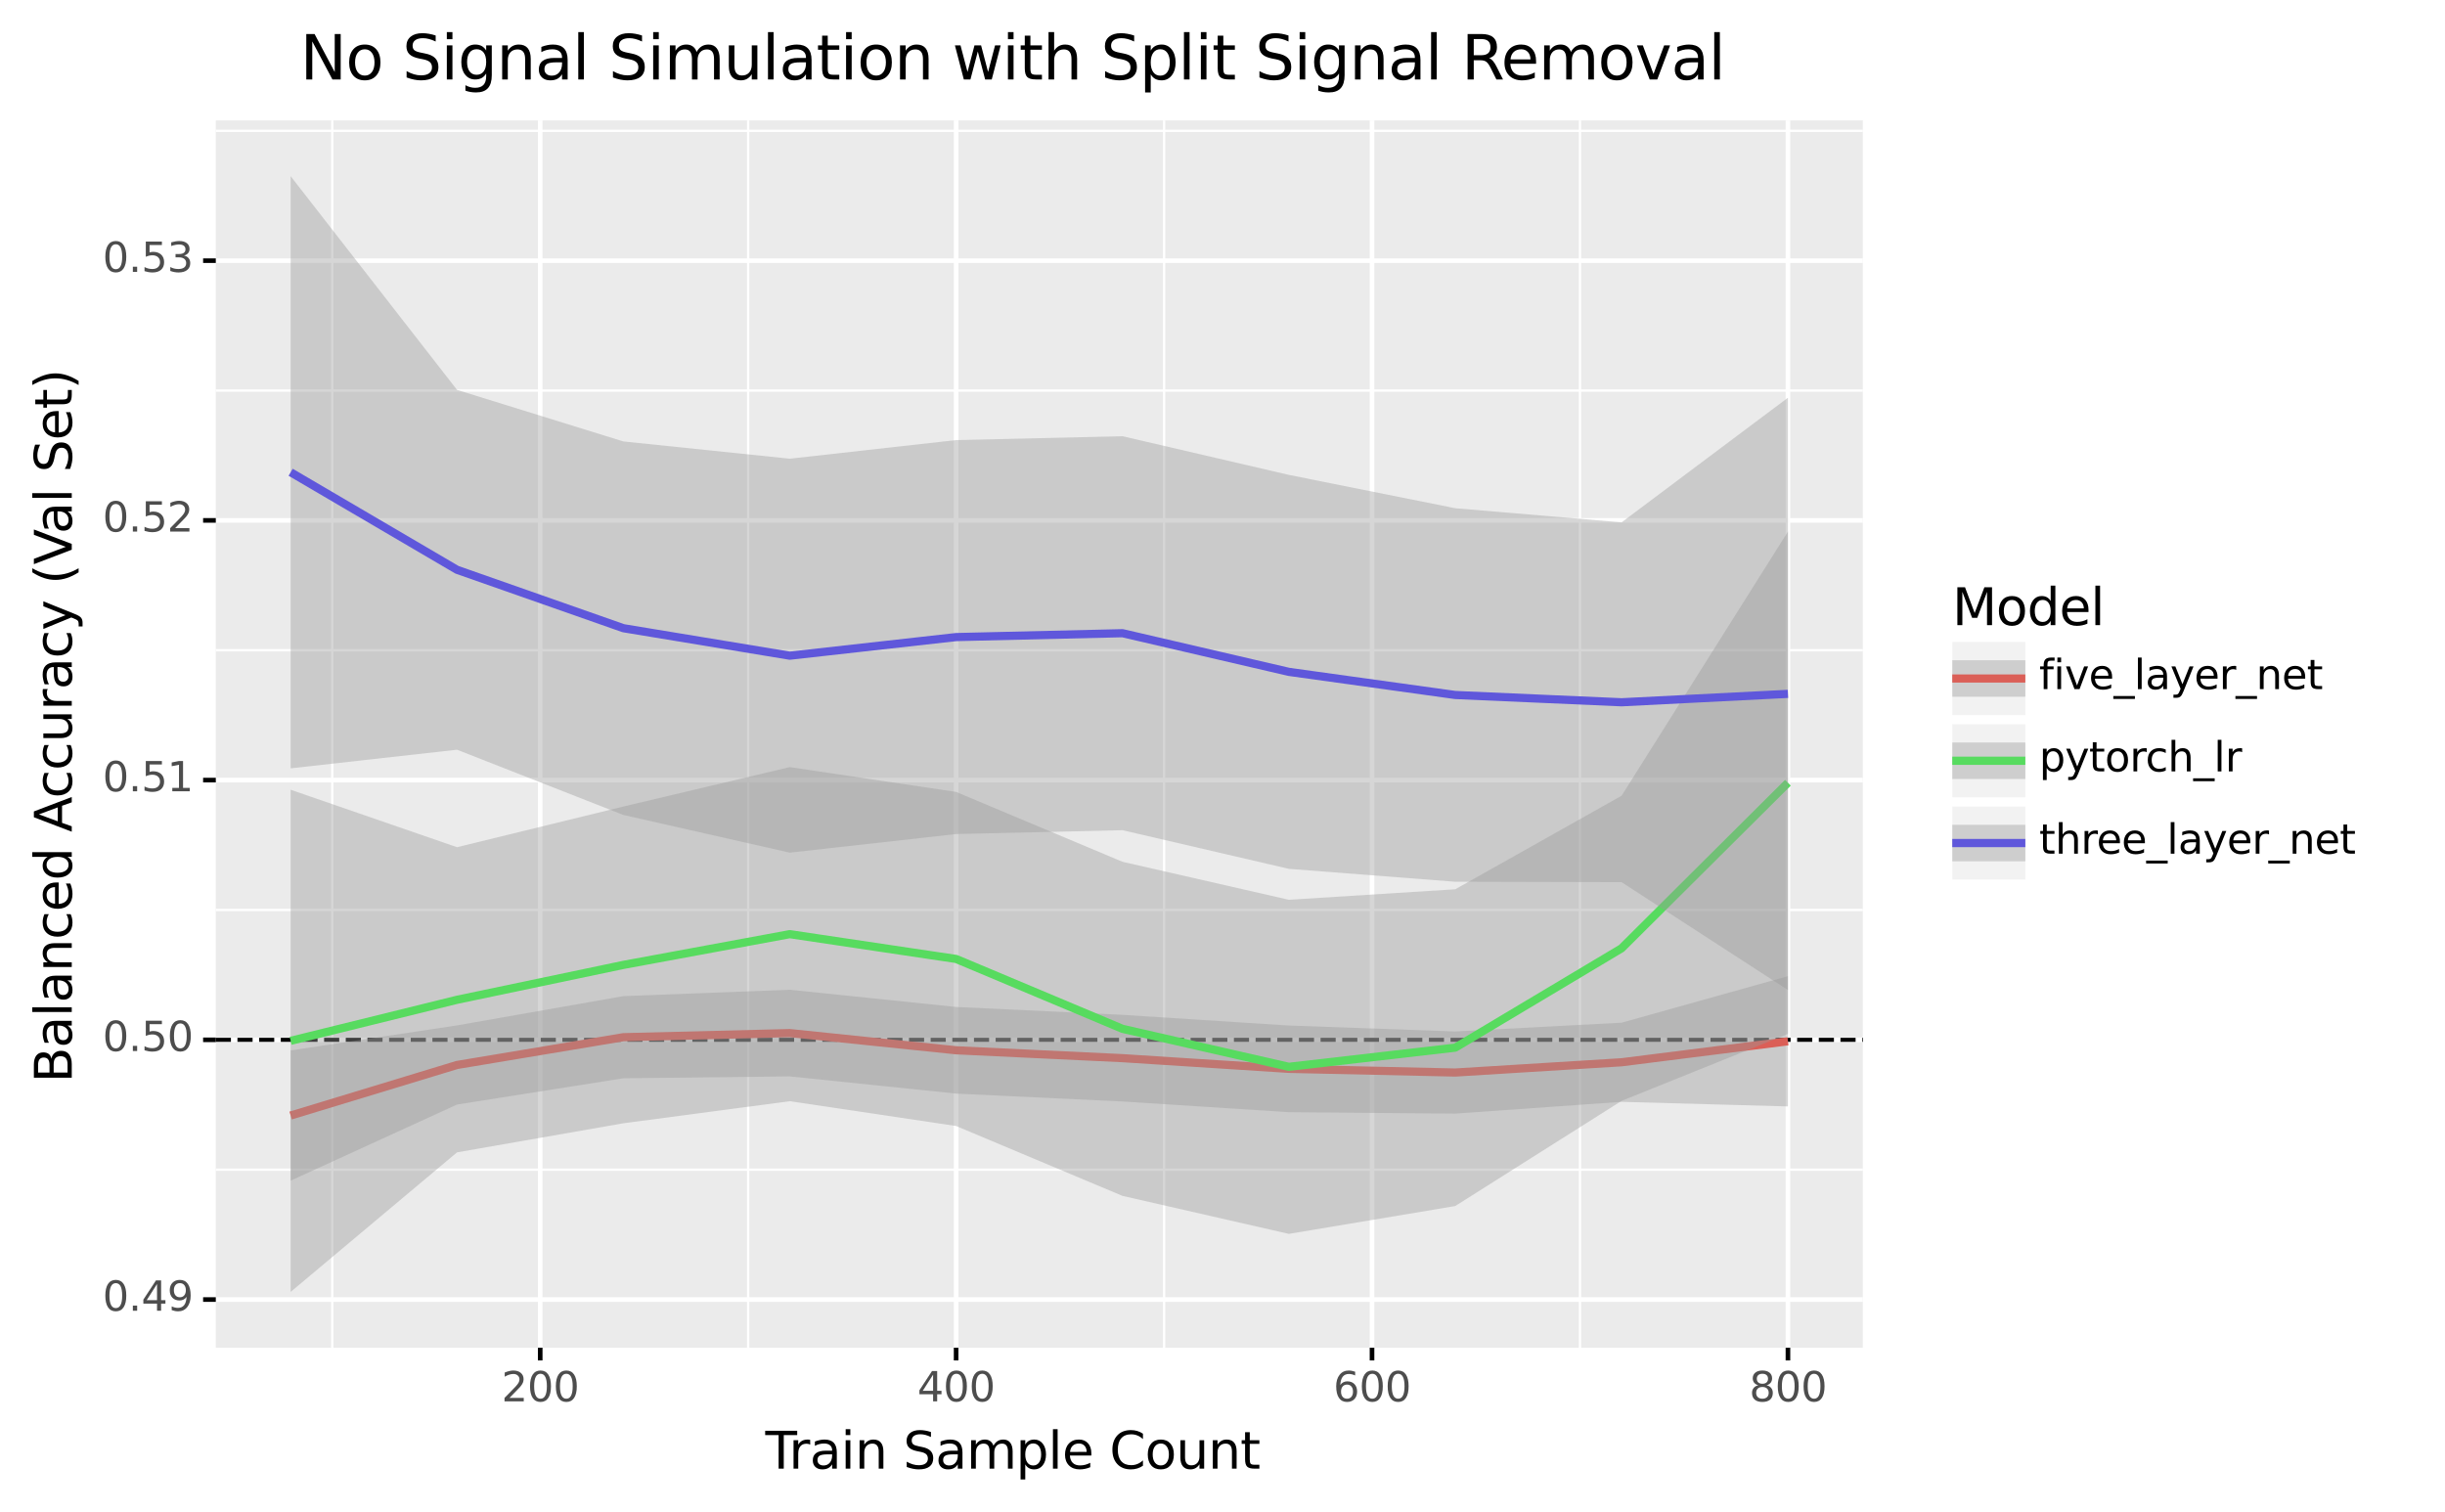 <?xml version="1.0" encoding="utf-8" standalone="no"?>
<!DOCTYPE svg PUBLIC "-//W3C//DTD SVG 1.1//EN"
  "http://www.w3.org/Graphics/SVG/1.1/DTD/svg11.dtd">
<svg xmlns:xlink="http://www.w3.org/1999/xlink" width="530.146pt" height="327.93pt" viewBox="0 0 530.146 327.93" xmlns="http://www.w3.org/2000/svg" version="1.1">
 <rect x="0" y="0" width="530.146" height="327.93" fill="#808080" stroke="none"/>
 <defs>
  <style type="text/css">*{stroke-linejoin: round; stroke-linecap: butt}</style>
 </defs>
 <g id="figure_1">
  <g id="patch_1">
   <path d="M 0 327.93 
L 530.146 327.93 
L 530.146 0 
L 0 0 
z
" style="fill: #ffffff; stroke: #ffffff; stroke-linejoin: miter"/>
  </g>
  <g id="axes_1">
   <g id="patch_2">
    <path d="M 46.79 292.217 
L 403.91 292.217 
L 403.91 26.105 
L 46.79 26.105 
z
" style="fill: #ebebeb"/>
   </g>
   <g id="matplotlib.axis_1">
    <g id="xtick_1">
     <g id="line2d_1">
      <path d="M 117.132 292.217 
L 117.132 26.105 
" clip-path="url(#pecf3de297a)" style="fill: none; stroke: #ffffff"/>
     </g>
     <g id="line2d_2">
      <path d="M 117.132 292.217 
" style="fill: none; stroke: #333333; stroke-width: 1.5"/>
      <defs>
       <path id="m584aceb46e" d="M 0 0 
L 0 2.75 
" style="stroke: #000000"/>
      </defs>
      <g>
       <use xlink:href="#m584aceb46e" x="117.132" y="292.217" style="fill: #333333; stroke: #000000"/>
      </g>
     </g>
     <g id="text_1">
      <!-- 200 -->
      <g style="fill: #4d4d4d" transform="translate(108.733 303.854)scale(0.088 -0.088)">
       <defs>
        <path id="DejaVuSans-32" d="M 1228 531 
L 3431 531 
L 3431 0 
L 469 0 
L 469 531 
Q 828 903 1448 1529 
Q 2069 2156 2228 2338 
Q 2531 2678 2651 2914 
Q 2772 3150 2772 3378 
Q 2772 3750 2511 3984 
Q 2250 4219 1831 4219 
Q 1534 4219 1204 4116 
Q 875 4013 500 3803 
L 500 4441 
Q 881 4594 1212 4672 
Q 1544 4750 1819 4750 
Q 2544 4750 2975 4387 
Q 3406 4025 3406 3419 
Q 3406 3131 3298 2873 
Q 3191 2616 2906 2266 
Q 2828 2175 2409 1742 
Q 1991 1309 1228 531 
z
" transform="scale(0.016)"/>
        <path id="DejaVuSans-30" d="M 2034 4250 
Q 1547 4250 1301 3770 
Q 1056 3291 1056 2328 
Q 1056 1369 1301 889 
Q 1547 409 2034 409 
Q 2525 409 2770 889 
Q 3016 1369 3016 2328 
Q 3016 3291 2770 3770 
Q 2525 4250 2034 4250 
z
M 2034 4750 
Q 2819 4750 3233 4129 
Q 3647 3509 3647 2328 
Q 3647 1150 3233 529 
Q 2819 -91 2034 -91 
Q 1250 -91 836 529 
Q 422 1150 422 2328 
Q 422 3509 836 4129 
Q 1250 4750 2034 4750 
z
" transform="scale(0.016)"/>
       </defs>
       <use xlink:href="#DejaVuSans-32"/>
       <use xlink:href="#DejaVuSans-30" x="63.623"/>
       <use xlink:href="#DejaVuSans-30" x="127.246"/>
      </g>
     </g>
    </g>
    <g id="xtick_2">
     <g id="line2d_3">
      <path d="M 207.313 292.217 
L 207.313 26.105 
" clip-path="url(#pecf3de297a)" style="fill: none; stroke: #ffffff"/>
     </g>
     <g id="line2d_4">
      <path d="M 207.313 292.217 
" style="fill: none; stroke: #333333; stroke-width: 1.5"/>
      <g>
       <use xlink:href="#m584aceb46e" x="207.313" y="292.217" style="fill: #333333; stroke: #000000"/>
      </g>
     </g>
     <g id="text_2">
      <!-- 400 -->
      <g style="fill: #4d4d4d" transform="translate(198.915 303.854)scale(0.088 -0.088)">
       <defs>
        <path id="DejaVuSans-34" d="M 2419 4116 
L 825 1625 
L 2419 1625 
L 2419 4116 
z
M 2253 4666 
L 3047 4666 
L 3047 1625 
L 3713 1625 
L 3713 1100 
L 3047 1100 
L 3047 0 
L 2419 0 
L 2419 1100 
L 313 1100 
L 313 1709 
L 2253 4666 
z
" transform="scale(0.016)"/>
       </defs>
       <use xlink:href="#DejaVuSans-34"/>
       <use xlink:href="#DejaVuSans-30" x="63.623"/>
       <use xlink:href="#DejaVuSans-30" x="127.246"/>
      </g>
     </g>
    </g>
    <g id="xtick_3">
     <g id="line2d_5">
      <path d="M 297.495 292.217 
L 297.495 26.105 
" clip-path="url(#pecf3de297a)" style="fill: none; stroke: #ffffff"/>
     </g>
     <g id="line2d_6">
      <path d="M 297.495 292.217 
" style="fill: none; stroke: #333333; stroke-width: 1.5"/>
      <g>
       <use xlink:href="#m584aceb46e" x="297.495" y="292.217" style="fill: #333333; stroke: #000000"/>
      </g>
     </g>
     <g id="text_3">
      <!-- 600 -->
      <g style="fill: #4d4d4d" transform="translate(289.097 303.854)scale(0.088 -0.088)">
       <defs>
        <path id="DejaVuSans-36" d="M 2113 2584 
Q 1688 2584 1439 2293 
Q 1191 2003 1191 1497 
Q 1191 994 1439 701 
Q 1688 409 2113 409 
Q 2538 409 2786 701 
Q 3034 994 3034 1497 
Q 3034 2003 2786 2293 
Q 2538 2584 2113 2584 
z
M 3366 4563 
L 3366 3988 
Q 3128 4100 2886 4159 
Q 2644 4219 2406 4219 
Q 1781 4219 1451 3797 
Q 1122 3375 1075 2522 
Q 1259 2794 1537 2939 
Q 1816 3084 2150 3084 
Q 2853 3084 3261 2657 
Q 3669 2231 3669 1497 
Q 3669 778 3244 343 
Q 2819 -91 2113 -91 
Q 1303 -91 875 529 
Q 447 1150 447 2328 
Q 447 3434 972 4092 
Q 1497 4750 2381 4750 
Q 2619 4750 2861 4703 
Q 3103 4656 3366 4563 
z
" transform="scale(0.016)"/>
       </defs>
       <use xlink:href="#DejaVuSans-36"/>
       <use xlink:href="#DejaVuSans-30" x="63.623"/>
       <use xlink:href="#DejaVuSans-30" x="127.246"/>
      </g>
     </g>
    </g>
    <g id="xtick_4">
     <g id="line2d_7">
      <path d="M 387.677 292.217 
L 387.677 26.105 
" clip-path="url(#pecf3de297a)" style="fill: none; stroke: #ffffff"/>
     </g>
     <g id="line2d_8">
      <path d="M 387.677 292.217 
" style="fill: none; stroke: #333333; stroke-width: 1.5"/>
      <g>
       <use xlink:href="#m584aceb46e" x="387.677" y="292.217" style="fill: #333333; stroke: #000000"/>
      </g>
     </g>
     <g id="text_4">
      <!-- 800 -->
      <g style="fill: #4d4d4d" transform="translate(379.278 303.854)scale(0.088 -0.088)">
       <defs>
        <path id="DejaVuSans-38" d="M 2034 2216 
Q 1584 2216 1326 1975 
Q 1069 1734 1069 1313 
Q 1069 891 1326 650 
Q 1584 409 2034 409 
Q 2484 409 2743 651 
Q 3003 894 3003 1313 
Q 3003 1734 2745 1975 
Q 2488 2216 2034 2216 
z
M 1403 2484 
Q 997 2584 770 2862 
Q 544 3141 544 3541 
Q 544 4100 942 4425 
Q 1341 4750 2034 4750 
Q 2731 4750 3128 4425 
Q 3525 4100 3525 3541 
Q 3525 3141 3298 2862 
Q 3072 2584 2669 2484 
Q 3125 2378 3379 2068 
Q 3634 1759 3634 1313 
Q 3634 634 3220 271 
Q 2806 -91 2034 -91 
Q 1263 -91 848 271 
Q 434 634 434 1313 
Q 434 1759 690 2068 
Q 947 2378 1403 2484 
z
M 1172 3481 
Q 1172 3119 1398 2916 
Q 1625 2713 2034 2713 
Q 2441 2713 2670 2916 
Q 2900 3119 2900 3481 
Q 2900 3844 2670 4047 
Q 2441 4250 2034 4250 
Q 1625 4250 1398 4047 
Q 1172 3844 1172 3481 
z
" transform="scale(0.016)"/>
       </defs>
       <use xlink:href="#DejaVuSans-38"/>
       <use xlink:href="#DejaVuSans-30" x="63.623"/>
       <use xlink:href="#DejaVuSans-30" x="127.246"/>
      </g>
     </g>
    </g>
    <g id="xtick_5">
     <g id="line2d_9">
      <path d="M 72.041 292.217 
L 72.041 26.105 
" clip-path="url(#pecf3de297a)" style="fill: none; stroke: #ffffff; stroke-width: 0.5"/>
     </g>
    </g>
    <g id="xtick_6">
     <g id="line2d_10">
      <path d="M 162.222 292.217 
L 162.222 26.105 
" clip-path="url(#pecf3de297a)" style="fill: none; stroke: #ffffff; stroke-width: 0.5"/>
     </g>
    </g>
    <g id="xtick_7">
     <g id="line2d_11">
      <path d="M 252.404 292.217 
L 252.404 26.105 
" clip-path="url(#pecf3de297a)" style="fill: none; stroke: #ffffff; stroke-width: 0.5"/>
     </g>
    </g>
    <g id="xtick_8">
     <g id="line2d_12">
      <path d="M 342.586 292.217 
L 342.586 26.105 
" clip-path="url(#pecf3de297a)" style="fill: none; stroke: #ffffff; stroke-width: 0.5"/>
     </g>
    </g>
    <g id="text_5">
     <!-- Train Sample Count -->
     <g transform="translate(165.944 318.442)scale(0.11 -0.11)">
      <defs>
       <path id="DejaVuSans-54" d="M -19 4666 
L 3928 4666 
L 3928 4134 
L 2272 4134 
L 2272 0 
L 1638 0 
L 1638 4134 
L -19 4134 
L -19 4666 
z
" transform="scale(0.016)"/>
       <path id="DejaVuSans-72" d="M 2631 2963 
Q 2534 3019 2420 3045 
Q 2306 3072 2169 3072 
Q 1681 3072 1420 2755 
Q 1159 2438 1159 1844 
L 1159 0 
L 581 0 
L 581 3500 
L 1159 3500 
L 1159 2956 
Q 1341 3275 1631 3429 
Q 1922 3584 2338 3584 
Q 2397 3584 2469 3576 
Q 2541 3569 2628 3553 
L 2631 2963 
z
" transform="scale(0.016)"/>
       <path id="DejaVuSans-61" d="M 2194 1759 
Q 1497 1759 1228 1600 
Q 959 1441 959 1056 
Q 959 750 1161 570 
Q 1363 391 1709 391 
Q 2188 391 2477 730 
Q 2766 1069 2766 1631 
L 2766 1759 
L 2194 1759 
z
M 3341 1997 
L 3341 0 
L 2766 0 
L 2766 531 
Q 2569 213 2275 61 
Q 1981 -91 1556 -91 
Q 1019 -91 701 211 
Q 384 513 384 1019 
Q 384 1609 779 1909 
Q 1175 2209 1959 2209 
L 2766 2209 
L 2766 2266 
Q 2766 2663 2505 2880 
Q 2244 3097 1772 3097 
Q 1472 3097 1187 3025 
Q 903 2953 641 2809 
L 641 3341 
Q 956 3463 1253 3523 
Q 1550 3584 1831 3584 
Q 2591 3584 2966 3190 
Q 3341 2797 3341 1997 
z
" transform="scale(0.016)"/>
       <path id="DejaVuSans-69" d="M 603 3500 
L 1178 3500 
L 1178 0 
L 603 0 
L 603 3500 
z
M 603 4863 
L 1178 4863 
L 1178 4134 
L 603 4134 
L 603 4863 
z
" transform="scale(0.016)"/>
       <path id="DejaVuSans-6e" d="M 3513 2113 
L 3513 0 
L 2938 0 
L 2938 2094 
Q 2938 2591 2744 2837 
Q 2550 3084 2163 3084 
Q 1697 3084 1428 2787 
Q 1159 2491 1159 1978 
L 1159 0 
L 581 0 
L 581 3500 
L 1159 3500 
L 1159 2956 
Q 1366 3272 1645 3428 
Q 1925 3584 2291 3584 
Q 2894 3584 3203 3211 
Q 3513 2838 3513 2113 
z
" transform="scale(0.016)"/>
       <path id="DejaVuSans-20" transform="scale(0.016)"/>
       <path id="DejaVuSans-53" d="M 3425 4513 
L 3425 3897 
Q 3066 4069 2747 4153 
Q 2428 4238 2131 4238 
Q 1616 4238 1336 4038 
Q 1056 3838 1056 3469 
Q 1056 3159 1242 3001 
Q 1428 2844 1947 2747 
L 2328 2669 
Q 3034 2534 3370 2195 
Q 3706 1856 3706 1288 
Q 3706 609 3251 259 
Q 2797 -91 1919 -91 
Q 1588 -91 1214 -16 
Q 841 59 441 206 
L 441 856 
Q 825 641 1194 531 
Q 1563 422 1919 422 
Q 2459 422 2753 634 
Q 3047 847 3047 1241 
Q 3047 1584 2836 1778 
Q 2625 1972 2144 2069 
L 1759 2144 
Q 1053 2284 737 2584 
Q 422 2884 422 3419 
Q 422 4038 858 4394 
Q 1294 4750 2059 4750 
Q 2388 4750 2728 4690 
Q 3069 4631 3425 4513 
z
" transform="scale(0.016)"/>
       <path id="DejaVuSans-6d" d="M 3328 2828 
Q 3544 3216 3844 3400 
Q 4144 3584 4550 3584 
Q 5097 3584 5394 3201 
Q 5691 2819 5691 2113 
L 5691 0 
L 5113 0 
L 5113 2094 
Q 5113 2597 4934 2840 
Q 4756 3084 4391 3084 
Q 3944 3084 3684 2787 
Q 3425 2491 3425 1978 
L 3425 0 
L 2847 0 
L 2847 2094 
Q 2847 2600 2669 2842 
Q 2491 3084 2119 3084 
Q 1678 3084 1418 2786 
Q 1159 2488 1159 1978 
L 1159 0 
L 581 0 
L 581 3500 
L 1159 3500 
L 1159 2956 
Q 1356 3278 1631 3431 
Q 1906 3584 2284 3584 
Q 2666 3584 2933 3390 
Q 3200 3197 3328 2828 
z
" transform="scale(0.016)"/>
       <path id="DejaVuSans-70" d="M 1159 525 
L 1159 -1331 
L 581 -1331 
L 581 3500 
L 1159 3500 
L 1159 2969 
Q 1341 3281 1617 3432 
Q 1894 3584 2278 3584 
Q 2916 3584 3314 3078 
Q 3713 2572 3713 1747 
Q 3713 922 3314 415 
Q 2916 -91 2278 -91 
Q 1894 -91 1617 61 
Q 1341 213 1159 525 
z
M 3116 1747 
Q 3116 2381 2855 2742 
Q 2594 3103 2138 3103 
Q 1681 3103 1420 2742 
Q 1159 2381 1159 1747 
Q 1159 1113 1420 752 
Q 1681 391 2138 391 
Q 2594 391 2855 752 
Q 3116 1113 3116 1747 
z
" transform="scale(0.016)"/>
       <path id="DejaVuSans-6c" d="M 603 4863 
L 1178 4863 
L 1178 0 
L 603 0 
L 603 4863 
z
" transform="scale(0.016)"/>
       <path id="DejaVuSans-65" d="M 3597 1894 
L 3597 1613 
L 953 1613 
Q 991 1019 1311 708 
Q 1631 397 2203 397 
Q 2534 397 2845 478 
Q 3156 559 3463 722 
L 3463 178 
Q 3153 47 2828 -22 
Q 2503 -91 2169 -91 
Q 1331 -91 842 396 
Q 353 884 353 1716 
Q 353 2575 817 3079 
Q 1281 3584 2069 3584 
Q 2775 3584 3186 3129 
Q 3597 2675 3597 1894 
z
M 3022 2063 
Q 3016 2534 2758 2815 
Q 2500 3097 2075 3097 
Q 1594 3097 1305 2825 
Q 1016 2553 972 2059 
L 3022 2063 
z
" transform="scale(0.016)"/>
       <path id="DejaVuSans-43" d="M 4122 4306 
L 4122 3641 
Q 3803 3938 3442 4084 
Q 3081 4231 2675 4231 
Q 1875 4231 1450 3742 
Q 1025 3253 1025 2328 
Q 1025 1406 1450 917 
Q 1875 428 2675 428 
Q 3081 428 3442 575 
Q 3803 722 4122 1019 
L 4122 359 
Q 3791 134 3420 21 
Q 3050 -91 2638 -91 
Q 1578 -91 968 557 
Q 359 1206 359 2328 
Q 359 3453 968 4101 
Q 1578 4750 2638 4750 
Q 3056 4750 3426 4639 
Q 3797 4528 4122 4306 
z
" transform="scale(0.016)"/>
       <path id="DejaVuSans-6f" d="M 1959 3097 
Q 1497 3097 1228 2736 
Q 959 2375 959 1747 
Q 959 1119 1226 758 
Q 1494 397 1959 397 
Q 2419 397 2687 759 
Q 2956 1122 2956 1747 
Q 2956 2369 2687 2733 
Q 2419 3097 1959 3097 
z
M 1959 3584 
Q 2709 3584 3137 3096 
Q 3566 2609 3566 1747 
Q 3566 888 3137 398 
Q 2709 -91 1959 -91 
Q 1206 -91 779 398 
Q 353 888 353 1747 
Q 353 2609 779 3096 
Q 1206 3584 1959 3584 
z
" transform="scale(0.016)"/>
       <path id="DejaVuSans-75" d="M 544 1381 
L 544 3500 
L 1119 3500 
L 1119 1403 
Q 1119 906 1312 657 
Q 1506 409 1894 409 
Q 2359 409 2629 706 
Q 2900 1003 2900 1516 
L 2900 3500 
L 3475 3500 
L 3475 0 
L 2900 0 
L 2900 538 
Q 2691 219 2414 64 
Q 2138 -91 1772 -91 
Q 1169 -91 856 284 
Q 544 659 544 1381 
z
M 1991 3584 
L 1991 3584 
z
" transform="scale(0.016)"/>
       <path id="DejaVuSans-74" d="M 1172 4494 
L 1172 3500 
L 2356 3500 
L 2356 3053 
L 1172 3053 
L 1172 1153 
Q 1172 725 1289 603 
Q 1406 481 1766 481 
L 2356 481 
L 2356 0 
L 1766 0 
Q 1100 0 847 248 
Q 594 497 594 1153 
L 594 3053 
L 172 3053 
L 172 3500 
L 594 3500 
L 594 4494 
L 1172 4494 
z
" transform="scale(0.016)"/>
      </defs>
      <use xlink:href="#DejaVuSans-54"/>
      <use xlink:href="#DejaVuSans-72" x="46.334"/>
      <use xlink:href="#DejaVuSans-61" x="87.447"/>
      <use xlink:href="#DejaVuSans-69" x="148.727"/>
      <use xlink:href="#DejaVuSans-6e" x="176.51"/>
      <use xlink:href="#DejaVuSans-20" x="239.889"/>
      <use xlink:href="#DejaVuSans-53" x="271.676"/>
      <use xlink:href="#DejaVuSans-61" x="335.152"/>
      <use xlink:href="#DejaVuSans-6d" x="396.432"/>
      <use xlink:href="#DejaVuSans-70" x="493.844"/>
      <use xlink:href="#DejaVuSans-6c" x="557.32"/>
      <use xlink:href="#DejaVuSans-65" x="585.104"/>
      <use xlink:href="#DejaVuSans-20" x="646.627"/>
      <use xlink:href="#DejaVuSans-43" x="678.414"/>
      <use xlink:href="#DejaVuSans-6f" x="748.238"/>
      <use xlink:href="#DejaVuSans-75" x="809.42"/>
      <use xlink:href="#DejaVuSans-6e" x="872.799"/>
      <use xlink:href="#DejaVuSans-74" x="936.178"/>
     </g>
    </g>
   </g>
   <g id="matplotlib.axis_2">
    <g id="ytick_1">
     <g id="line2d_13">
      <path d="M 46.79 281.774 
L 403.91 281.774 
" clip-path="url(#pecf3de297a)" style="fill: none; stroke: #ffffff"/>
     </g>
     <g id="line2d_14">
      <path d="M 46.79 281.774 
" style="fill: none; stroke: #333333; stroke-width: 1.5"/>
      <defs>
       <path id="m4fe87a2df9" d="M 0 0 
L -2.75 0 
" style="stroke: #000000"/>
      </defs>
      <g>
       <use xlink:href="#m4fe87a2df9" x="46.79" y="281.774" style="fill: #333333; stroke: #000000"/>
      </g>
     </g>
     <g id="text_6">
      <!-- 0.49 -->
      <g style="fill: #4d4d4d" transform="translate(22.246 284.203)scale(0.088 -0.088)">
       <defs>
        <path id="DejaVuSans-2e" d="M 684 794 
L 1344 794 
L 1344 0 
L 684 0 
L 684 794 
z
" transform="scale(0.016)"/>
        <path id="DejaVuSans-39" d="M 703 97 
L 703 672 
Q 941 559 1184 500 
Q 1428 441 1663 441 
Q 2288 441 2617 861 
Q 2947 1281 2994 2138 
Q 2813 1869 2534 1725 
Q 2256 1581 1919 1581 
Q 1219 1581 811 2004 
Q 403 2428 403 3163 
Q 403 3881 828 4315 
Q 1253 4750 1959 4750 
Q 2769 4750 3195 4129 
Q 3622 3509 3622 2328 
Q 3622 1225 3098 567 
Q 2575 -91 1691 -91 
Q 1453 -91 1209 -44 
Q 966 3 703 97 
z
M 1959 2075 
Q 2384 2075 2632 2365 
Q 2881 2656 2881 3163 
Q 2881 3666 2632 3958 
Q 2384 4250 1959 4250 
Q 1534 4250 1286 3958 
Q 1038 3666 1038 3163 
Q 1038 2656 1286 2365 
Q 1534 2075 1959 2075 
z
" transform="scale(0.016)"/>
       </defs>
       <use xlink:href="#DejaVuSans-30"/>
       <use xlink:href="#DejaVuSans-2e" x="63.623"/>
       <use xlink:href="#DejaVuSans-34" x="95.41"/>
       <use xlink:href="#DejaVuSans-39" x="159.033"/>
      </g>
     </g>
    </g>
    <g id="ytick_2">
     <g id="line2d_15">
      <path d="M 46.79 225.461 
L 403.91 225.461 
" clip-path="url(#pecf3de297a)" style="fill: none; stroke: #ffffff"/>
     </g>
     <g id="line2d_16">
      <path d="M 46.79 225.461 
" style="fill: none; stroke: #333333; stroke-width: 1.5"/>
      <g>
       <use xlink:href="#m4fe87a2df9" x="46.79" y="225.461" style="fill: #333333; stroke: #000000"/>
      </g>
     </g>
     <g id="text_7">
      <!-- 0.50 -->
      <g style="fill: #4d4d4d" transform="translate(22.246 227.889)scale(0.088 -0.088)">
       <defs>
        <path id="DejaVuSans-35" d="M 691 4666 
L 3169 4666 
L 3169 4134 
L 1269 4134 
L 1269 2991 
Q 1406 3038 1543 3061 
Q 1681 3084 1819 3084 
Q 2600 3084 3056 2656 
Q 3513 2228 3513 1497 
Q 3513 744 3044 326 
Q 2575 -91 1722 -91 
Q 1428 -91 1123 -41 
Q 819 9 494 109 
L 494 744 
Q 775 591 1075 516 
Q 1375 441 1709 441 
Q 2250 441 2565 725 
Q 2881 1009 2881 1497 
Q 2881 1984 2565 2268 
Q 2250 2553 1709 2553 
Q 1456 2553 1204 2497 
Q 953 2441 691 2322 
L 691 4666 
z
" transform="scale(0.016)"/>
       </defs>
       <use xlink:href="#DejaVuSans-30"/>
       <use xlink:href="#DejaVuSans-2e" x="63.623"/>
       <use xlink:href="#DejaVuSans-35" x="95.41"/>
       <use xlink:href="#DejaVuSans-30" x="159.033"/>
      </g>
     </g>
    </g>
    <g id="ytick_3">
     <g id="line2d_17">
      <path d="M 46.79 169.148 
L 403.91 169.148 
" clip-path="url(#pecf3de297a)" style="fill: none; stroke: #ffffff"/>
     </g>
     <g id="line2d_18">
      <path d="M 46.79 169.148 
" style="fill: none; stroke: #333333; stroke-width: 1.5"/>
      <g>
       <use xlink:href="#m4fe87a2df9" x="46.79" y="169.148" style="fill: #333333; stroke: #000000"/>
      </g>
     </g>
     <g id="text_8">
      <!-- 0.51 -->
      <g style="fill: #4d4d4d" transform="translate(22.246 171.576)scale(0.088 -0.088)">
       <defs>
        <path id="DejaVuSans-31" d="M 794 531 
L 1825 531 
L 1825 4091 
L 703 3866 
L 703 4441 
L 1819 4666 
L 2450 4666 
L 2450 531 
L 3481 531 
L 3481 0 
L 794 0 
L 794 531 
z
" transform="scale(0.016)"/>
       </defs>
       <use xlink:href="#DejaVuSans-30"/>
       <use xlink:href="#DejaVuSans-2e" x="63.623"/>
       <use xlink:href="#DejaVuSans-35" x="95.41"/>
       <use xlink:href="#DejaVuSans-31" x="159.033"/>
      </g>
     </g>
    </g>
    <g id="ytick_4">
     <g id="line2d_19">
      <path d="M 46.79 112.835 
L 403.91 112.835 
" clip-path="url(#pecf3de297a)" style="fill: none; stroke: #ffffff"/>
     </g>
     <g id="line2d_20">
      <path d="M 46.79 112.835 
" style="fill: none; stroke: #333333; stroke-width: 1.5"/>
      <g>
       <use xlink:href="#m4fe87a2df9" x="46.79" y="112.835" style="fill: #333333; stroke: #000000"/>
      </g>
     </g>
     <g id="text_9">
      <!-- 0.52 -->
      <g style="fill: #4d4d4d" transform="translate(22.246 115.263)scale(0.088 -0.088)">
       <use xlink:href="#DejaVuSans-30"/>
       <use xlink:href="#DejaVuSans-2e" x="63.623"/>
       <use xlink:href="#DejaVuSans-35" x="95.41"/>
       <use xlink:href="#DejaVuSans-32" x="159.033"/>
      </g>
     </g>
    </g>
    <g id="ytick_5">
     <g id="line2d_21">
      <path d="M 46.79 56.522 
L 403.91 56.522 
" clip-path="url(#pecf3de297a)" style="fill: none; stroke: #ffffff"/>
     </g>
     <g id="line2d_22">
      <path d="M 46.79 56.522 
" style="fill: none; stroke: #333333; stroke-width: 1.5"/>
      <g>
       <use xlink:href="#m4fe87a2df9" x="46.79" y="56.522" style="fill: #333333; stroke: #000000"/>
      </g>
     </g>
     <g id="text_10">
      <!-- 0.53 -->
      <g style="fill: #4d4d4d" transform="translate(22.246 58.95)scale(0.088 -0.088)">
       <defs>
        <path id="DejaVuSans-33" d="M 2597 2516 
Q 3050 2419 3304 2112 
Q 3559 1806 3559 1356 
Q 3559 666 3084 287 
Q 2609 -91 1734 -91 
Q 1441 -91 1130 -33 
Q 819 25 488 141 
L 488 750 
Q 750 597 1062 519 
Q 1375 441 1716 441 
Q 2309 441 2620 675 
Q 2931 909 2931 1356 
Q 2931 1769 2642 2001 
Q 2353 2234 1838 2234 
L 1294 2234 
L 1294 2753 
L 1863 2753 
Q 2328 2753 2575 2939 
Q 2822 3125 2822 3475 
Q 2822 3834 2567 4026 
Q 2313 4219 1838 4219 
Q 1578 4219 1281 4162 
Q 984 4106 628 3988 
L 628 4550 
Q 988 4650 1302 4700 
Q 1616 4750 1894 4750 
Q 2613 4750 3031 4423 
Q 3450 4097 3450 3541 
Q 3450 3153 3228 2886 
Q 3006 2619 2597 2516 
z
" transform="scale(0.016)"/>
       </defs>
       <use xlink:href="#DejaVuSans-30"/>
       <use xlink:href="#DejaVuSans-2e" x="63.623"/>
       <use xlink:href="#DejaVuSans-35" x="95.41"/>
       <use xlink:href="#DejaVuSans-33" x="159.033"/>
      </g>
     </g>
    </g>
    <g id="ytick_6">
     <g id="line2d_23">
      <path d="M 46.79 253.618 
L 403.91 253.618 
" clip-path="url(#pecf3de297a)" style="fill: none; stroke: #ffffff; stroke-width: 0.5"/>
     </g>
    </g>
    <g id="ytick_7">
     <g id="line2d_24">
      <path d="M 46.79 197.305 
L 403.91 197.305 
" clip-path="url(#pecf3de297a)" style="fill: none; stroke: #ffffff; stroke-width: 0.5"/>
     </g>
    </g>
    <g id="ytick_8">
     <g id="line2d_25">
      <path d="M 46.79 140.992 
L 403.91 140.992 
" clip-path="url(#pecf3de297a)" style="fill: none; stroke: #ffffff; stroke-width: 0.5"/>
     </g>
    </g>
    <g id="ytick_9">
     <g id="line2d_26">
      <path d="M 46.79 84.679 
L 403.91 84.679 
" clip-path="url(#pecf3de297a)" style="fill: none; stroke: #ffffff; stroke-width: 0.5"/>
     </g>
    </g>
    <g id="ytick_10">
     <g id="line2d_27">
      <path d="M 46.79 28.366 
L 403.91 28.366 
" clip-path="url(#pecf3de297a)" style="fill: none; stroke: #ffffff; stroke-width: 0.5"/>
     </g>
    </g>
    <g id="text_11">
     <!-- Balanced Accuracy (Val Set) -->
     <g transform="translate(15.558 234.775)rotate(-90)scale(0.11 -0.11)">
      <defs>
       <path id="DejaVuSans-42" d="M 1259 2228 
L 1259 519 
L 2272 519 
Q 2781 519 3026 730 
Q 3272 941 3272 1375 
Q 3272 1813 3026 2020 
Q 2781 2228 2272 2228 
L 1259 2228 
z
M 1259 4147 
L 1259 2741 
L 2194 2741 
Q 2656 2741 2882 2914 
Q 3109 3088 3109 3444 
Q 3109 3797 2882 3972 
Q 2656 4147 2194 4147 
L 1259 4147 
z
M 628 4666 
L 2241 4666 
Q 2963 4666 3353 4366 
Q 3744 4066 3744 3513 
Q 3744 3084 3544 2831 
Q 3344 2578 2956 2516 
Q 3422 2416 3680 2098 
Q 3938 1781 3938 1306 
Q 3938 681 3513 340 
Q 3088 0 2303 0 
L 628 0 
L 628 4666 
z
" transform="scale(0.016)"/>
       <path id="DejaVuSans-63" d="M 3122 3366 
L 3122 2828 
Q 2878 2963 2633 3030 
Q 2388 3097 2138 3097 
Q 1578 3097 1268 2742 
Q 959 2388 959 1747 
Q 959 1106 1268 751 
Q 1578 397 2138 397 
Q 2388 397 2633 464 
Q 2878 531 3122 666 
L 3122 134 
Q 2881 22 2623 -34 
Q 2366 -91 2075 -91 
Q 1284 -91 818 406 
Q 353 903 353 1747 
Q 353 2603 823 3093 
Q 1294 3584 2113 3584 
Q 2378 3584 2631 3529 
Q 2884 3475 3122 3366 
z
" transform="scale(0.016)"/>
       <path id="DejaVuSans-64" d="M 2906 2969 
L 2906 4863 
L 3481 4863 
L 3481 0 
L 2906 0 
L 2906 525 
Q 2725 213 2448 61 
Q 2172 -91 1784 -91 
Q 1150 -91 751 415 
Q 353 922 353 1747 
Q 353 2572 751 3078 
Q 1150 3584 1784 3584 
Q 2172 3584 2448 3432 
Q 2725 3281 2906 2969 
z
M 947 1747 
Q 947 1113 1208 752 
Q 1469 391 1925 391 
Q 2381 391 2643 752 
Q 2906 1113 2906 1747 
Q 2906 2381 2643 2742 
Q 2381 3103 1925 3103 
Q 1469 3103 1208 2742 
Q 947 2381 947 1747 
z
" transform="scale(0.016)"/>
       <path id="DejaVuSans-41" d="M 2188 4044 
L 1331 1722 
L 3047 1722 
L 2188 4044 
z
M 1831 4666 
L 2547 4666 
L 4325 0 
L 3669 0 
L 3244 1197 
L 1141 1197 
L 716 0 
L 50 0 
L 1831 4666 
z
" transform="scale(0.016)"/>
       <path id="DejaVuSans-79" d="M 2059 -325 
Q 1816 -950 1584 -1140 
Q 1353 -1331 966 -1331 
L 506 -1331 
L 506 -850 
L 844 -850 
Q 1081 -850 1212 -737 
Q 1344 -625 1503 -206 
L 1606 56 
L 191 3500 
L 800 3500 
L 1894 763 
L 2988 3500 
L 3597 3500 
L 2059 -325 
z
" transform="scale(0.016)"/>
       <path id="DejaVuSans-28" d="M 1984 4856 
Q 1566 4138 1362 3434 
Q 1159 2731 1159 2009 
Q 1159 1288 1364 580 
Q 1569 -128 1984 -844 
L 1484 -844 
Q 1016 -109 783 600 
Q 550 1309 550 2009 
Q 550 2706 781 3412 
Q 1013 4119 1484 4856 
L 1984 4856 
z
" transform="scale(0.016)"/>
       <path id="DejaVuSans-56" d="M 1831 0 
L 50 4666 
L 709 4666 
L 2188 738 
L 3669 4666 
L 4325 4666 
L 2547 0 
L 1831 0 
z
" transform="scale(0.016)"/>
       <path id="DejaVuSans-29" d="M 513 4856 
L 1013 4856 
Q 1481 4119 1714 3412 
Q 1947 2706 1947 2009 
Q 1947 1309 1714 600 
Q 1481 -109 1013 -844 
L 513 -844 
Q 928 -128 1133 580 
Q 1338 1288 1338 2009 
Q 1338 2731 1133 3434 
Q 928 4138 513 4856 
z
" transform="scale(0.016)"/>
      </defs>
      <use xlink:href="#DejaVuSans-42"/>
      <use xlink:href="#DejaVuSans-61" x="68.604"/>
      <use xlink:href="#DejaVuSans-6c" x="129.883"/>
      <use xlink:href="#DejaVuSans-61" x="157.666"/>
      <use xlink:href="#DejaVuSans-6e" x="218.945"/>
      <use xlink:href="#DejaVuSans-63" x="282.324"/>
      <use xlink:href="#DejaVuSans-65" x="337.305"/>
      <use xlink:href="#DejaVuSans-64" x="398.828"/>
      <use xlink:href="#DejaVuSans-20" x="462.305"/>
      <use xlink:href="#DejaVuSans-41" x="494.092"/>
      <use xlink:href="#DejaVuSans-63" x="560.75"/>
      <use xlink:href="#DejaVuSans-63" x="615.73"/>
      <use xlink:href="#DejaVuSans-75" x="670.711"/>
      <use xlink:href="#DejaVuSans-72" x="734.09"/>
      <use xlink:href="#DejaVuSans-61" x="775.203"/>
      <use xlink:href="#DejaVuSans-63" x="836.482"/>
      <use xlink:href="#DejaVuSans-79" x="891.463"/>
      <use xlink:href="#DejaVuSans-20" x="950.643"/>
      <use xlink:href="#DejaVuSans-28" x="982.43"/>
      <use xlink:href="#DejaVuSans-56" x="1021.443"/>
      <use xlink:href="#DejaVuSans-61" x="1082.102"/>
      <use xlink:href="#DejaVuSans-6c" x="1143.381"/>
      <use xlink:href="#DejaVuSans-20" x="1171.164"/>
      <use xlink:href="#DejaVuSans-53" x="1202.951"/>
      <use xlink:href="#DejaVuSans-65" x="1266.428"/>
      <use xlink:href="#DejaVuSans-74" x="1327.951"/>
      <use xlink:href="#DejaVuSans-29" x="1367.16"/>
     </g>
    </g>
   </g>
   <g id="LineCollection_1">
    <path d="M 46.79 225.461 
L 403.91 225.461 
" clip-path="url(#pecf3de297a)" style="fill: none; stroke-dasharray: 3.279,1.418; stroke-dashoffset: 0; stroke: #000000; stroke-width: 0.886"/>
   </g>
   <g id="PolyCollection_1">
    <path d="M 63.022 227.759 
L 63.022 255.999 
L 99.095 239.496 
L 135.168 233.798 
L 171.241 233.393 
L 207.313 237.122 
L 243.386 238.831 
L 279.459 241.151 
L 315.532 241.461 
L 351.604 238.908 
L 387.677 239.901 
L 387.677 211.654 
L 387.677 211.654 
L 351.604 221.747 
L 315.532 223.648 
L 279.459 222.363 
L 243.386 220.043 
L 207.313 218.334 
L 171.241 214.605 
L 135.168 215.985 
L 99.095 222.335 
L 63.022 227.759 
z
" clip-path="url(#pecf3de297a)" style="fill: #999999; fill-opacity: 0.4"/>
   </g>
   <g id="line2d_28">
    <path d="M 63.022 241.879 
L 99.095 230.916 
L 135.168 224.891 
L 171.241 223.999 
L 207.313 227.728 
L 243.386 229.437 
L 279.459 231.757 
L 315.532 232.555 
L 351.604 230.328 
L 387.677 225.778 
" clip-path="url(#pecf3de297a)" style="fill: none; stroke: #db5f57; stroke-width: 1.772; stroke-linejoin: miter"/>
   </g>
   <g id="PolyCollection_2">
    <path d="M 63.022 171.238 
L 63.022 280.121 
L 99.095 249.863 
L 135.168 243.556 
L 171.241 238.769 
L 207.313 244.149 
L 243.386 259.298 
L 279.459 267.537 
L 315.532 261.502 
L 351.604 238.702 
L 387.677 224.173 
L 387.677 115.262 
L 387.677 115.262 
L 351.604 172.536 
L 315.532 192.821 
L 279.459 195.096 
L 243.386 186.857 
L 207.313 171.708 
L 171.241 166.328 
L 135.168 174.875 
L 99.095 183.697 
L 63.022 171.238 
z
" clip-path="url(#pecf3de297a)" style="fill: #999999; fill-opacity: 0.4"/>
   </g>
   <g id="line2d_29">
    <path d="M 63.022 225.68 
L 99.095 216.78 
L 135.168 209.216 
L 171.241 202.549 
L 207.313 207.928 
L 243.386 223.078 
L 279.459 231.316 
L 315.532 227.161 
L 351.604 205.619 
L 387.677 169.717 
" clip-path="url(#pecf3de297a)" style="fill: none; stroke: #57db5f; stroke-width: 1.772; stroke-linejoin: miter"/>
   </g>
   <g id="PolyCollection_3">
    <path d="M 63.022 38.201 
L 63.022 166.596 
L 99.095 162.558 
L 135.168 176.706 
L 171.241 184.88 
L 207.313 180.846 
L 243.386 180.005 
L 279.459 188.388 
L 315.532 191.186 
L 351.604 191.282 
L 387.677 214.663 
L 387.677 86.235 
L 387.677 86.235 
L 351.604 113.26 
L 315.532 110.198 
L 279.459 102.967 
L 243.386 94.583 
L 207.313 95.424 
L 171.241 99.459 
L 135.168 95.718 
L 99.095 84.535 
L 63.022 38.201 
z
" clip-path="url(#pecf3de297a)" style="fill: #999999; fill-opacity: 0.4"/>
   </g>
   <g id="line2d_30">
    <path d="M 63.022 102.399 
L 99.095 123.547 
L 135.168 136.212 
L 171.241 142.17 
L 207.313 138.135 
L 243.386 137.294 
L 279.459 145.678 
L 315.532 150.692 
L 351.604 152.271 
L 387.677 150.449 
" clip-path="url(#pecf3de297a)" style="fill: none; stroke: #5f57db; stroke-width: 1.772; stroke-linejoin: miter"/>
   </g>
   <g id="patch_3">
    <path d="M 411.11 202.916 
L 522.946 202.916 
L 522.946 111.95 
L 411.11 111.95 
z
" style="fill: #ffffff"/>
   </g>
   <g id="text_12">
    <!-- Model -->
    <g transform="translate(423.31 135.544)scale(0.11 -0.11)">
     <defs>
      <path id="DejaVuSans-4d" d="M 628 4666 
L 1569 4666 
L 2759 1491 
L 3956 4666 
L 4897 4666 
L 4897 0 
L 4281 0 
L 4281 4097 
L 3078 897 
L 2444 897 
L 1241 4097 
L 1241 0 
L 628 0 
L 628 4666 
z
" transform="scale(0.016)"/>
     </defs>
     <use xlink:href="#DejaVuSans-4d"/>
     <use xlink:href="#DejaVuSans-6f" x="86.279"/>
     <use xlink:href="#DejaVuSans-64" x="147.461"/>
     <use xlink:href="#DejaVuSans-65" x="210.938"/>
     <use xlink:href="#DejaVuSans-6c" x="272.461"/>
    </g>
   </g>
   <g id="patch_4">
    <path d="M 423.31 155.036 
L 439.15 155.036 
L 439.15 139.196 
L 423.31 139.196 
z
" clip-path="url(#pf78c87b580)" style="fill: #f2f2f2"/>
   </g>
   <g id="patch_5">
    <path d="M 423.31 151.076 
L 439.15 151.076 
L 439.15 143.156 
L 423.31 143.156 
z
" clip-path="url(#pf78c87b580)" style="fill: #999999; opacity: 0.4"/>
   </g>
   <g id="line2d_31">
    <path d="M 423.31 147.116 
L 439.15 147.116 
" clip-path="url(#pf78c87b580)" style="fill: none; stroke: #db5f57; stroke-width: 1.772"/>
   </g>
   <g id="text_13">
    <!-- five_layer_net -->
    <g transform="translate(442.15 149.422)scale(0.088 -0.088)">
     <defs>
      <path id="DejaVuSans-66" d="M 2375 4863 
L 2375 4384 
L 1825 4384 
Q 1516 4384 1395 4259 
Q 1275 4134 1275 3809 
L 1275 3500 
L 2222 3500 
L 2222 3053 
L 1275 3053 
L 1275 0 
L 697 0 
L 697 3053 
L 147 3053 
L 147 3500 
L 697 3500 
L 697 3744 
Q 697 4328 969 4595 
Q 1241 4863 1831 4863 
L 2375 4863 
z
" transform="scale(0.016)"/>
      <path id="DejaVuSans-76" d="M 191 3500 
L 800 3500 
L 1894 563 
L 2988 3500 
L 3597 3500 
L 2284 0 
L 1503 0 
L 191 3500 
z
" transform="scale(0.016)"/>
      <path id="DejaVuSans-5f" d="M 3263 -1063 
L 3263 -1509 
L -63 -1509 
L -63 -1063 
L 3263 -1063 
z
" transform="scale(0.016)"/>
     </defs>
     <use xlink:href="#DejaVuSans-66"/>
     <use xlink:href="#DejaVuSans-69" x="35.205"/>
     <use xlink:href="#DejaVuSans-76" x="62.988"/>
     <use xlink:href="#DejaVuSans-65" x="122.168"/>
     <use xlink:href="#DejaVuSans-5f" x="183.691"/>
     <use xlink:href="#DejaVuSans-6c" x="233.691"/>
     <use xlink:href="#DejaVuSans-61" x="261.475"/>
     <use xlink:href="#DejaVuSans-79" x="322.754"/>
     <use xlink:href="#DejaVuSans-65" x="381.934"/>
     <use xlink:href="#DejaVuSans-72" x="443.457"/>
     <use xlink:href="#DejaVuSans-5f" x="484.57"/>
     <use xlink:href="#DejaVuSans-6e" x="534.57"/>
     <use xlink:href="#DejaVuSans-65" x="597.949"/>
     <use xlink:href="#DejaVuSans-74" x="659.473"/>
    </g>
   </g>
   <g id="patch_6">
    <path d="M 423.31 172.876 
L 439.15 172.876 
L 439.15 157.036 
L 423.31 157.036 
z
" clip-path="url(#pda8e4c0fd9)" style="fill: #f2f2f2"/>
   </g>
   <g id="patch_7">
    <path d="M 423.31 168.916 
L 439.15 168.916 
L 439.15 160.996 
L 423.31 160.996 
z
" clip-path="url(#pda8e4c0fd9)" style="fill: #999999; opacity: 0.4"/>
   </g>
   <g id="line2d_32">
    <path d="M 423.31 164.956 
L 439.15 164.956 
" clip-path="url(#pda8e4c0fd9)" style="fill: none; stroke: #57db5f; stroke-width: 1.772"/>
   </g>
   <g id="text_14">
    <!-- pytorch_lr -->
    <g transform="translate(442.15 167.262)scale(0.088 -0.088)">
     <defs>
      <path id="DejaVuSans-68" d="M 3513 2113 
L 3513 0 
L 2938 0 
L 2938 2094 
Q 2938 2591 2744 2837 
Q 2550 3084 2163 3084 
Q 1697 3084 1428 2787 
Q 1159 2491 1159 1978 
L 1159 0 
L 581 0 
L 581 4863 
L 1159 4863 
L 1159 2956 
Q 1366 3272 1645 3428 
Q 1925 3584 2291 3584 
Q 2894 3584 3203 3211 
Q 3513 2838 3513 2113 
z
" transform="scale(0.016)"/>
     </defs>
     <use xlink:href="#DejaVuSans-70"/>
     <use xlink:href="#DejaVuSans-79" x="63.477"/>
     <use xlink:href="#DejaVuSans-74" x="122.656"/>
     <use xlink:href="#DejaVuSans-6f" x="161.865"/>
     <use xlink:href="#DejaVuSans-72" x="223.047"/>
     <use xlink:href="#DejaVuSans-63" x="261.91"/>
     <use xlink:href="#DejaVuSans-68" x="316.891"/>
     <use xlink:href="#DejaVuSans-5f" x="380.27"/>
     <use xlink:href="#DejaVuSans-6c" x="430.27"/>
     <use xlink:href="#DejaVuSans-72" x="458.053"/>
    </g>
   </g>
   <g id="patch_8">
    <path d="M 423.31 190.716 
L 439.15 190.716 
L 439.15 174.876 
L 423.31 174.876 
z
" clip-path="url(#p3e05f9116b)" style="fill: #f2f2f2"/>
   </g>
   <g id="patch_9">
    <path d="M 423.31 186.756 
L 439.15 186.756 
L 439.15 178.836 
L 423.31 178.836 
z
" clip-path="url(#p3e05f9116b)" style="fill: #999999; opacity: 0.4"/>
   </g>
   <g id="line2d_33">
    <path d="M 423.31 182.796 
L 439.15 182.796 
" clip-path="url(#p3e05f9116b)" style="fill: none; stroke: #5f57db; stroke-width: 1.772"/>
   </g>
   <g id="text_15">
    <!-- three_layer_net -->
    <g transform="translate(442.15 185.102)scale(0.088 -0.088)">
     <use xlink:href="#DejaVuSans-74"/>
     <use xlink:href="#DejaVuSans-68" x="39.209"/>
     <use xlink:href="#DejaVuSans-72" x="102.588"/>
     <use xlink:href="#DejaVuSans-65" x="141.451"/>
     <use xlink:href="#DejaVuSans-65" x="202.975"/>
     <use xlink:href="#DejaVuSans-5f" x="264.498"/>
     <use xlink:href="#DejaVuSans-6c" x="314.498"/>
     <use xlink:href="#DejaVuSans-61" x="342.281"/>
     <use xlink:href="#DejaVuSans-79" x="403.561"/>
     <use xlink:href="#DejaVuSans-65" x="462.74"/>
     <use xlink:href="#DejaVuSans-72" x="524.264"/>
     <use xlink:href="#DejaVuSans-5f" x="565.377"/>
     <use xlink:href="#DejaVuSans-6e" x="615.377"/>
     <use xlink:href="#DejaVuSans-65" x="678.756"/>
     <use xlink:href="#DejaVuSans-74" x="740.279"/>
    </g>
   </g>
  </g>
  <g id="text_16">
   <!-- No Signal Simulation with Split Signal Removal -->
   <g transform="translate(65.087 17.23)scale(0.132 -0.132)">
    <defs>
     <path id="DejaVuSans-4e" d="M 628 4666 
L 1478 4666 
L 3547 763 
L 3547 4666 
L 4159 4666 
L 4159 0 
L 3309 0 
L 1241 3903 
L 1241 0 
L 628 0 
L 628 4666 
z
" transform="scale(0.016)"/>
     <path id="DejaVuSans-67" d="M 2906 1791 
Q 2906 2416 2648 2759 
Q 2391 3103 1925 3103 
Q 1463 3103 1205 2759 
Q 947 2416 947 1791 
Q 947 1169 1205 825 
Q 1463 481 1925 481 
Q 2391 481 2648 825 
Q 2906 1169 2906 1791 
z
M 3481 434 
Q 3481 -459 3084 -895 
Q 2688 -1331 1869 -1331 
Q 1566 -1331 1297 -1286 
Q 1028 -1241 775 -1147 
L 775 -588 
Q 1028 -725 1275 -790 
Q 1522 -856 1778 -856 
Q 2344 -856 2625 -561 
Q 2906 -266 2906 331 
L 2906 616 
Q 2728 306 2450 153 
Q 2172 0 1784 0 
Q 1141 0 747 490 
Q 353 981 353 1791 
Q 353 2603 747 3093 
Q 1141 3584 1784 3584 
Q 2172 3584 2450 3431 
Q 2728 3278 2906 2969 
L 2906 3500 
L 3481 3500 
L 3481 434 
z
" transform="scale(0.016)"/>
     <path id="DejaVuSans-77" d="M 269 3500 
L 844 3500 
L 1563 769 
L 2278 3500 
L 2956 3500 
L 3675 769 
L 4391 3500 
L 4966 3500 
L 4050 0 
L 3372 0 
L 2619 2869 
L 1863 0 
L 1184 0 
L 269 3500 
z
" transform="scale(0.016)"/>
     <path id="DejaVuSans-52" d="M 2841 2188 
Q 3044 2119 3236 1894 
Q 3428 1669 3622 1275 
L 4263 0 
L 3584 0 
L 2988 1197 
Q 2756 1666 2539 1819 
Q 2322 1972 1947 1972 
L 1259 1972 
L 1259 0 
L 628 0 
L 628 4666 
L 2053 4666 
Q 2853 4666 3247 4331 
Q 3641 3997 3641 3322 
Q 3641 2881 3436 2590 
Q 3231 2300 2841 2188 
z
M 1259 4147 
L 1259 2491 
L 2053 2491 
Q 2509 2491 2742 2702 
Q 2975 2913 2975 3322 
Q 2975 3731 2742 3939 
Q 2509 4147 2053 4147 
L 1259 4147 
z
" transform="scale(0.016)"/>
    </defs>
    <use xlink:href="#DejaVuSans-4e"/>
    <use xlink:href="#DejaVuSans-6f" x="74.805"/>
    <use xlink:href="#DejaVuSans-20" x="135.986"/>
    <use xlink:href="#DejaVuSans-53" x="167.773"/>
    <use xlink:href="#DejaVuSans-69" x="231.25"/>
    <use xlink:href="#DejaVuSans-67" x="259.033"/>
    <use xlink:href="#DejaVuSans-6e" x="322.51"/>
    <use xlink:href="#DejaVuSans-61" x="385.889"/>
    <use xlink:href="#DejaVuSans-6c" x="447.168"/>
    <use xlink:href="#DejaVuSans-20" x="474.951"/>
    <use xlink:href="#DejaVuSans-53" x="506.738"/>
    <use xlink:href="#DejaVuSans-69" x="570.215"/>
    <use xlink:href="#DejaVuSans-6d" x="597.998"/>
    <use xlink:href="#DejaVuSans-75" x="695.41"/>
    <use xlink:href="#DejaVuSans-6c" x="758.789"/>
    <use xlink:href="#DejaVuSans-61" x="786.572"/>
    <use xlink:href="#DejaVuSans-74" x="847.852"/>
    <use xlink:href="#DejaVuSans-69" x="887.061"/>
    <use xlink:href="#DejaVuSans-6f" x="914.844"/>
    <use xlink:href="#DejaVuSans-6e" x="976.025"/>
    <use xlink:href="#DejaVuSans-20" x="1039.404"/>
    <use xlink:href="#DejaVuSans-77" x="1071.191"/>
    <use xlink:href="#DejaVuSans-69" x="1152.979"/>
    <use xlink:href="#DejaVuSans-74" x="1180.762"/>
    <use xlink:href="#DejaVuSans-68" x="1219.971"/>
    <use xlink:href="#DejaVuSans-20" x="1283.35"/>
    <use xlink:href="#DejaVuSans-53" x="1315.137"/>
    <use xlink:href="#DejaVuSans-70" x="1378.613"/>
    <use xlink:href="#DejaVuSans-6c" x="1442.09"/>
    <use xlink:href="#DejaVuSans-69" x="1469.873"/>
    <use xlink:href="#DejaVuSans-74" x="1497.656"/>
    <use xlink:href="#DejaVuSans-20" x="1536.865"/>
    <use xlink:href="#DejaVuSans-53" x="1568.652"/>
    <use xlink:href="#DejaVuSans-69" x="1632.129"/>
    <use xlink:href="#DejaVuSans-67" x="1659.912"/>
    <use xlink:href="#DejaVuSans-6e" x="1723.389"/>
    <use xlink:href="#DejaVuSans-61" x="1786.768"/>
    <use xlink:href="#DejaVuSans-6c" x="1848.047"/>
    <use xlink:href="#DejaVuSans-20" x="1875.83"/>
    <use xlink:href="#DejaVuSans-52" x="1907.617"/>
    <use xlink:href="#DejaVuSans-65" x="1972.6"/>
    <use xlink:href="#DejaVuSans-6d" x="2034.123"/>
    <use xlink:href="#DejaVuSans-6f" x="2131.535"/>
    <use xlink:href="#DejaVuSans-76" x="2192.717"/>
    <use xlink:href="#DejaVuSans-61" x="2251.896"/>
    <use xlink:href="#DejaVuSans-6c" x="2313.176"/>
   </g>
  </g>
 </g>
 <defs>
  <clipPath id="pecf3de297a">
   <rect x="46.79" y="26.105" width="357.12" height="266.112"/>
  </clipPath>
  <clipPath id="pf78c87b580">
   <path d="M 423.31 155.036 
L 423.31 139.196 
L 439.15 139.196 
L 439.15 155.036 
"/>
  </clipPath>
  <clipPath id="pda8e4c0fd9">
   <path d="M 423.31 172.876 
L 423.31 157.036 
L 439.15 157.036 
L 439.15 172.876 
"/>
  </clipPath>
  <clipPath id="p3e05f9116b">
   <path d="M 423.31 190.716 
L 423.31 174.876 
L 439.15 174.876 
L 439.15 190.716 
"/>
  </clipPath>
 </defs>
</svg>
